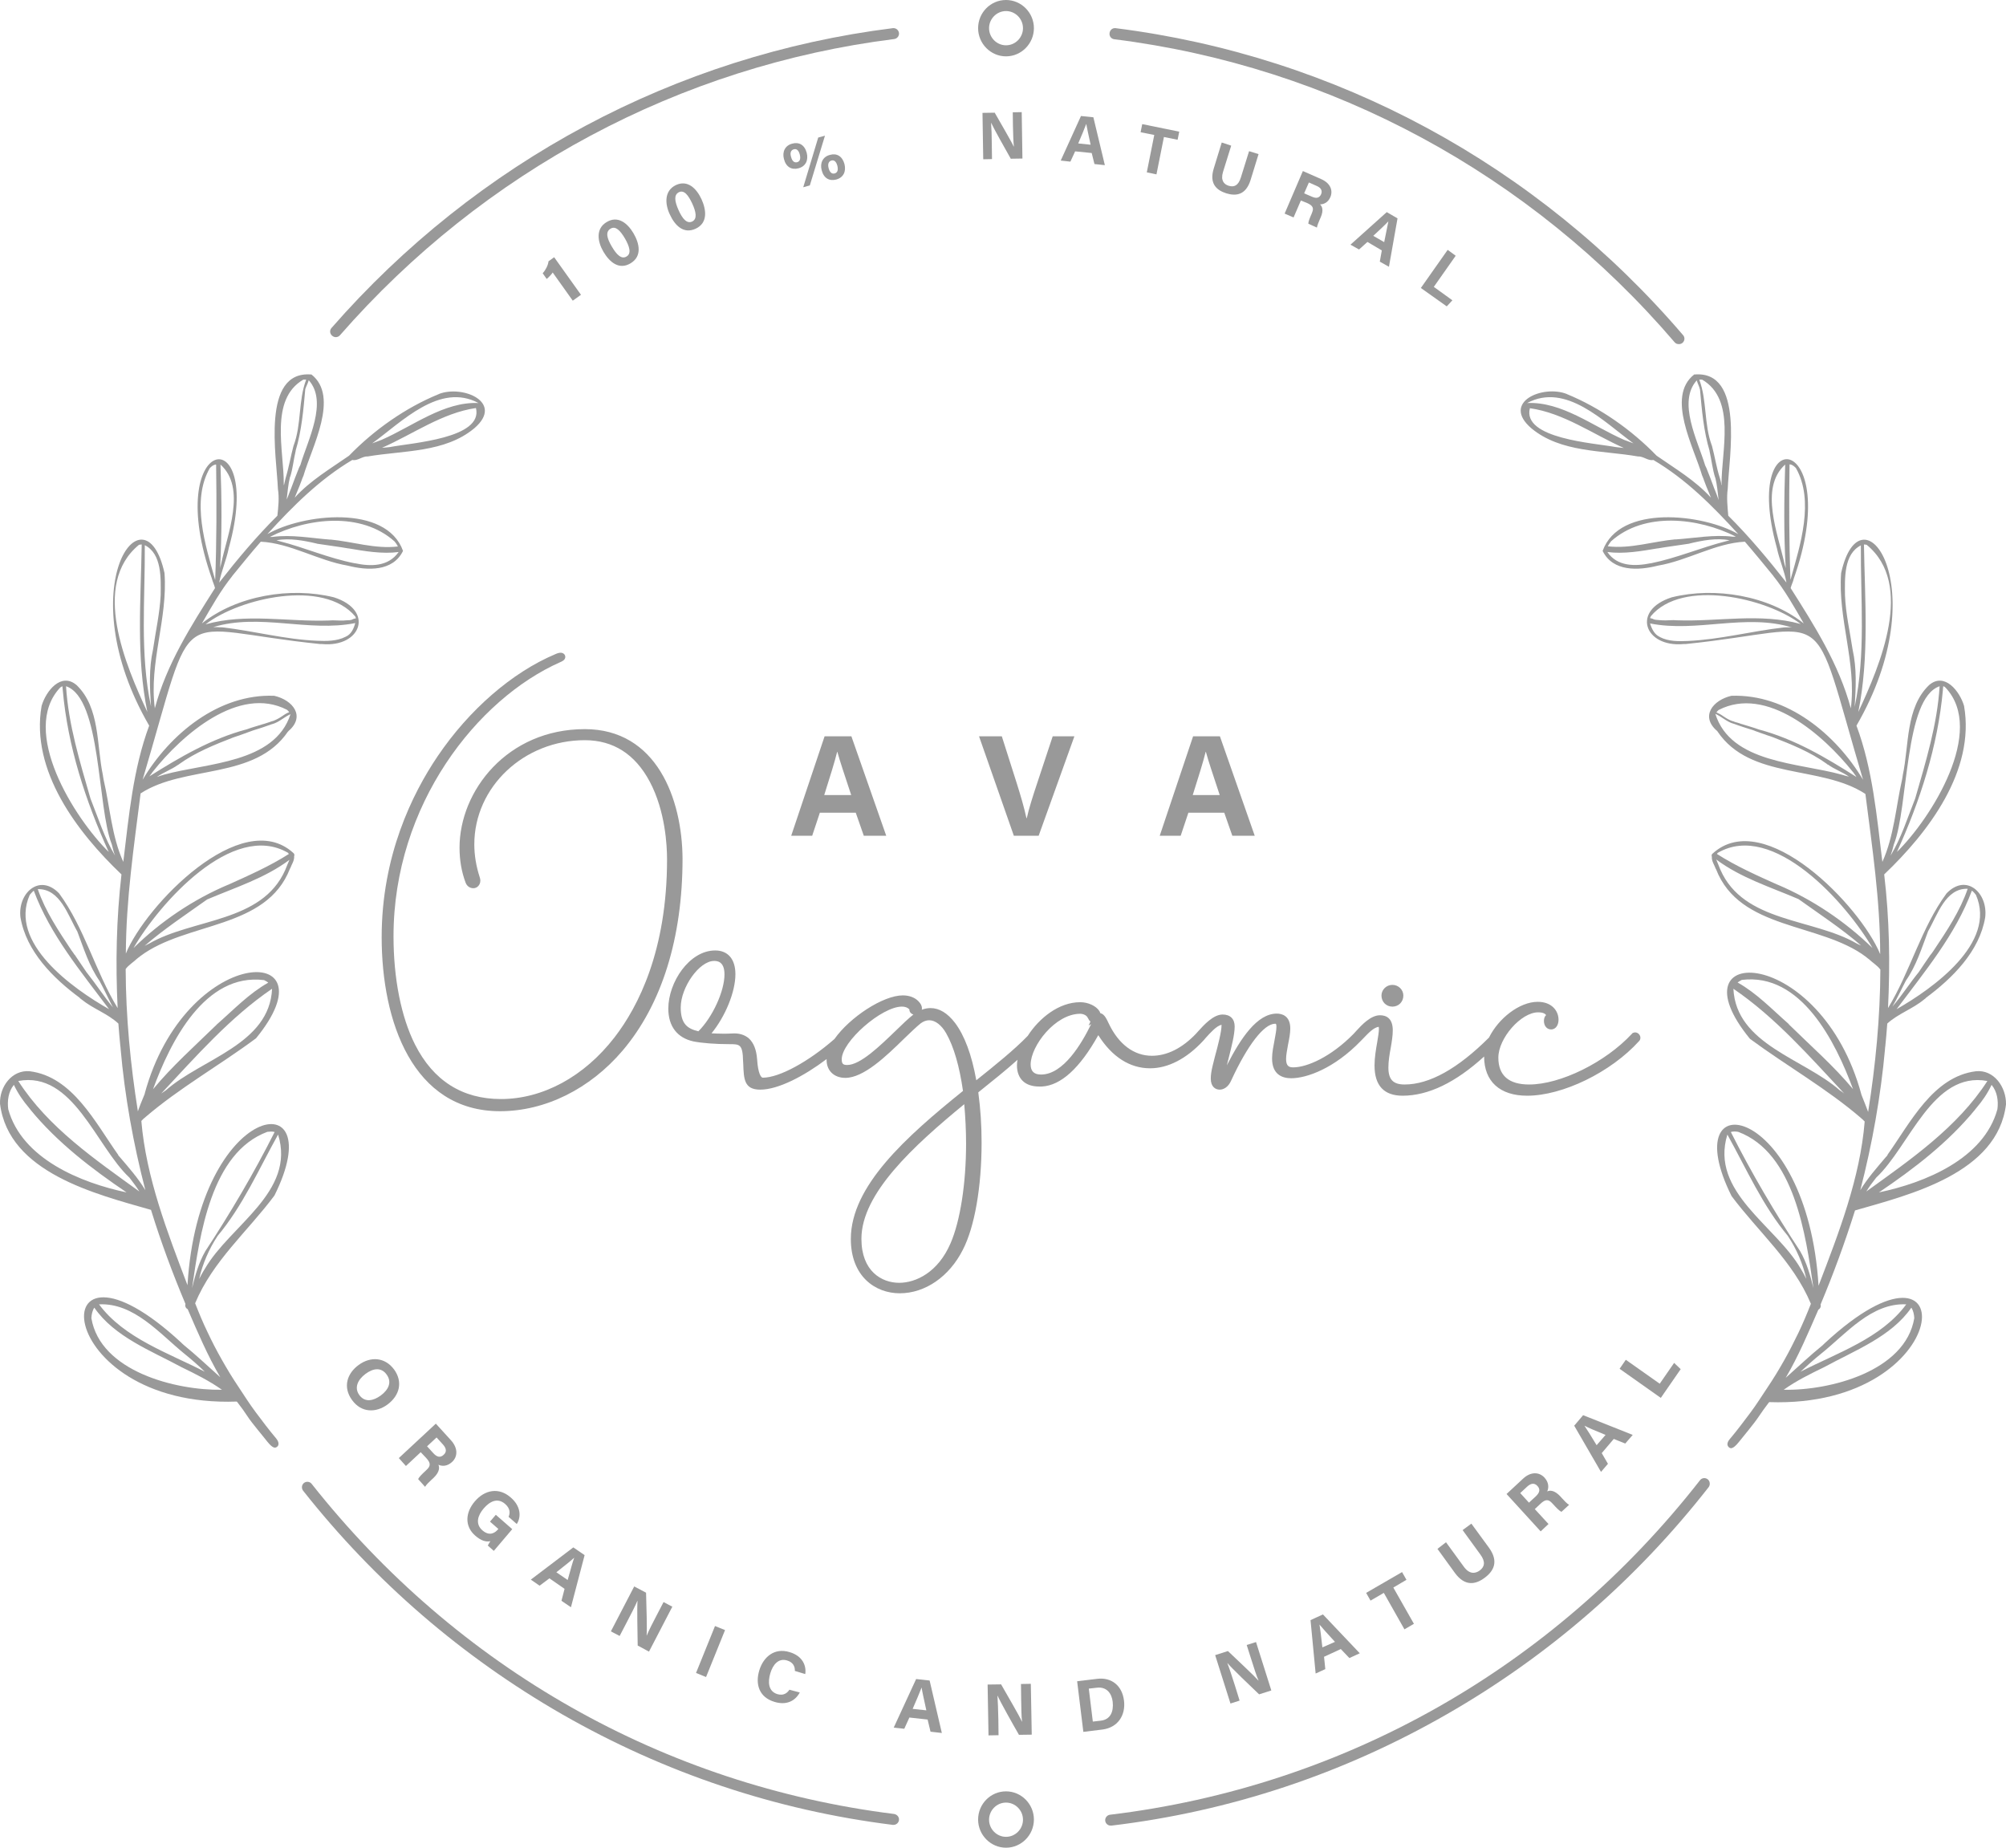 <svg width="76" height="70" viewBox="0 0 76 70" fill="none" xmlns="http://www.w3.org/2000/svg">
<path opacity="0.999" d="M33.88 68.723C25.154 67.635 17.32 63.192 11.808 56.216C11.739 56.126 11.607 56.112 11.517 56.181C11.428 56.251 11.414 56.384 11.483 56.474C14.205 59.92 17.507 62.766 21.293 64.943C25.175 67.168 29.396 68.584 33.825 69.135C33.831 69.135 33.838 69.135 33.852 69.135C33.956 69.135 34.045 69.058 34.059 68.954C34.073 68.842 33.99 68.744 33.88 68.723Z" fill="#999999"/>
<path opacity="0.999" d="M64.698 56.042C64.608 55.972 64.477 55.986 64.408 56.077C58.853 63.185 50.916 67.684 42.052 68.751C41.942 68.765 41.859 68.87 41.873 68.981C41.886 69.086 41.976 69.163 42.08 69.163C42.087 69.163 42.094 69.163 42.108 69.163C46.605 68.626 50.881 67.203 54.819 64.942C58.66 62.738 61.997 59.843 64.739 56.335C64.801 56.244 64.787 56.111 64.698 56.042Z" fill="#999999"/>
<path opacity="0.999" d="M42.211 1.486C50.453 2.518 57.99 6.592 63.447 12.968C63.489 13.017 63.544 13.037 63.606 13.037C63.654 13.037 63.703 13.024 63.744 12.989C63.834 12.912 63.841 12.779 63.765 12.696C58.245 6.243 50.612 2.114 42.266 1.067C42.149 1.053 42.052 1.137 42.038 1.249C42.018 1.367 42.1 1.472 42.211 1.486Z" fill="#999999"/>
<path opacity="0.999" d="M33.824 1.067C25.61 2.093 18.059 6.132 12.56 12.424C12.484 12.507 12.491 12.64 12.581 12.717C12.623 12.752 12.671 12.773 12.719 12.773C12.774 12.773 12.837 12.752 12.878 12.703C18.315 6.48 25.769 2.497 33.879 1.479C33.99 1.465 34.073 1.36 34.059 1.249C34.045 1.137 33.942 1.053 33.824 1.067Z" fill="#999999"/>
<path opacity="0.999" d="M38.114 0C37.527 0 37.057 0.481 37.057 1.067C37.057 1.653 37.534 2.135 38.114 2.135C38.695 2.135 39.171 1.653 39.171 1.067C39.171 0.481 38.695 0 38.114 0ZM38.114 1.716C37.762 1.716 37.472 1.423 37.472 1.067C37.472 0.712 37.762 0.419 38.114 0.419C38.467 0.419 38.757 0.712 38.757 1.067C38.757 1.423 38.467 1.716 38.114 1.716Z" fill="#999999"/>
<path opacity="0.999" d="M38.114 67.865C37.527 67.865 37.057 68.347 37.057 68.933C37.057 69.519 37.534 70 38.114 70C38.695 70 39.171 69.519 39.171 68.933C39.171 68.347 38.695 67.865 38.114 67.865ZM38.114 69.588C37.762 69.588 37.472 69.295 37.472 68.939C37.472 68.584 37.762 68.291 38.114 68.291C38.467 68.291 38.757 68.584 38.757 68.939C38.757 69.295 38.467 69.588 38.114 69.588Z" fill="#999999"/>
<path opacity="0.999" d="M69.119 51.794C69.112 51.794 69.112 51.794 69.119 51.794C69.105 51.801 69.098 51.801 69.091 51.808C69.098 51.801 69.105 51.801 69.119 51.794Z" fill="#999999"/>
<path opacity="0.999" d="M72.096 29.367C72.096 29.36 72.096 29.353 72.103 29.346C72.096 29.353 72.096 29.36 72.096 29.367Z" fill="#999999"/>
<path opacity="0.999" d="M74.86 40.584C73.236 40.786 72.373 42.537 71.509 43.751C71.509 43.751 71.509 43.744 71.516 43.744L71.509 43.751C71.516 43.744 71.516 43.744 71.523 43.737C71.516 43.744 71.516 43.751 71.509 43.758L71.516 43.751C71.509 43.765 71.495 43.779 71.489 43.785C71.495 43.779 71.502 43.772 71.509 43.765C71.502 43.779 71.489 43.785 71.482 43.8C71.475 43.813 71.468 43.82 71.454 43.827L71.461 43.82C71.115 44.232 70.756 44.63 70.48 45.09C70.936 43.325 71.254 41.532 71.419 39.719C71.419 39.733 71.419 39.747 71.412 39.761C71.419 39.719 71.419 39.677 71.426 39.635C71.426 39.642 71.426 39.649 71.426 39.649C71.454 39.356 71.482 39.063 71.502 38.777C71.917 38.4 72.463 38.226 72.898 37.863C72.919 37.849 72.932 37.835 72.953 37.821C72.953 37.821 72.946 37.821 72.946 37.828C72.953 37.821 72.96 37.814 72.967 37.807C72.967 37.807 72.967 37.807 72.96 37.807C73.969 37.061 74.998 36.043 75.212 34.752C75.323 33.838 74.501 33.064 73.748 33.845C72.78 35.164 72.38 36.796 71.53 38.191C71.613 36.503 71.585 34.808 71.385 33.127C73.057 31.536 74.839 29.2 74.411 26.744C74.252 26.193 73.672 25.447 73.084 25.956C72.193 26.814 72.331 28.23 72.09 29.36C72.083 29.395 72.083 29.43 72.076 29.458V29.451C72.076 29.465 72.069 29.479 72.069 29.493C72.069 29.506 72.062 29.52 72.062 29.534C72.062 29.534 72.062 29.534 72.062 29.527C72.062 29.534 72.062 29.534 72.062 29.541C72.062 29.541 72.062 29.541 72.062 29.534C71.827 30.574 71.758 31.676 71.316 32.653C71.102 30.909 70.95 29.144 70.335 27.491C73.381 22.231 70.501 18.332 69.754 21.708C69.623 23.431 70.342 25.098 70.121 26.835C69.672 25.168 68.753 23.717 67.841 22.28C67.869 22.161 67.931 22.05 67.958 21.931C67.958 21.938 67.958 21.938 67.951 21.945C69.893 16.476 65.955 15.779 67.309 20.724V20.717C67.309 20.731 67.316 20.745 67.316 20.759C67.316 20.752 67.316 20.752 67.316 20.745C67.316 20.752 67.316 20.759 67.323 20.766C67.323 20.773 67.323 20.773 67.323 20.78C67.419 21.22 67.606 21.631 67.682 22.07C66.991 21.192 66.273 20.327 65.478 19.538C65.451 19.218 65.409 18.862 65.458 18.52V18.527C65.458 18.52 65.458 18.52 65.458 18.513C65.506 17.306 66.1 14.021 64.193 14.188C64.193 14.188 64.2 14.188 64.2 14.181C64.193 14.188 64.18 14.188 64.173 14.195C64.18 14.195 64.18 14.195 64.186 14.188C63.109 15.032 64.18 16.951 64.49 18.025C64.49 18.018 64.484 18.011 64.484 18.004C64.504 18.053 64.525 18.108 64.546 18.157C64.539 18.143 64.539 18.136 64.532 18.122C64.539 18.15 64.553 18.171 64.559 18.199C64.553 18.185 64.553 18.178 64.546 18.164C64.58 18.255 64.615 18.346 64.649 18.436C64.642 18.422 64.642 18.415 64.635 18.401C64.698 18.555 64.76 18.708 64.822 18.855C64.235 18.206 63.475 17.76 62.763 17.264C61.817 16.288 60.622 15.444 59.358 14.928H59.364C58.459 14.565 56.864 15.235 58.017 16.225C59.13 17.153 60.698 17.055 62.052 17.292C62.259 17.278 62.452 17.474 62.639 17.425C63.882 18.157 64.891 19.176 65.858 20.236C64.532 19.469 61.354 19.092 60.718 20.871C61.105 21.666 62.079 21.617 62.812 21.429C63.931 21.24 64.988 20.578 66.107 20.522C66.48 20.954 66.839 21.394 67.198 21.833C67.192 21.826 67.185 21.819 67.178 21.812C67.627 22.37 67.979 22.998 68.338 23.619C67.005 22.559 64.974 22.224 63.337 22.629C61.789 23.124 62.307 24.533 63.779 24.4H63.772C63.779 24.4 63.786 24.4 63.793 24.4C63.806 24.4 63.82 24.4 63.834 24.4H63.827C63.841 24.4 63.855 24.4 63.869 24.4C63.862 24.4 63.855 24.4 63.855 24.4C69.582 23.814 68.518 22.58 70.584 29.541C69.547 27.805 67.696 26.284 65.596 26.36C64.898 26.521 64.394 27.142 65.071 27.707C65.071 27.707 65.071 27.707 65.071 27.714C65.064 27.707 65.064 27.7 65.057 27.7C65.064 27.707 65.071 27.714 65.078 27.721C65.078 27.721 65.078 27.721 65.071 27.714C66.321 29.562 68.981 28.969 70.673 30.078C70.929 32.094 71.233 34.11 71.233 36.147C70.487 34.327 66.853 30.553 64.891 32.332C64.85 32.353 64.836 32.415 64.856 32.457C64.843 32.625 64.953 32.771 65.008 32.925V32.918C65.008 32.925 65.015 32.931 65.015 32.931C65.913 35.247 68.946 34.941 70.687 36.245C70.729 36.28 70.77 36.315 70.811 36.343C70.95 36.475 71.129 36.58 71.24 36.733C71.233 38.54 71.06 40.34 70.777 42.125C70.701 41.916 70.618 41.714 70.535 41.505C70.535 41.511 70.542 41.519 70.542 41.525V41.519C70.528 41.491 70.521 41.463 70.508 41.435C70.514 41.442 70.514 41.456 70.521 41.463C68.981 35.785 63.281 35.673 66.3 39.356C67.689 40.382 69.202 41.233 70.514 42.362C70.501 42.355 70.494 42.342 70.48 42.335C70.535 42.383 70.597 42.432 70.646 42.488C70.473 44.63 69.665 46.708 68.898 48.71C68.47 41.763 63.413 40.919 65.603 45.313C66.618 46.673 67.938 47.789 68.608 49.394C68.463 49.764 68.311 50.126 68.138 50.489C67.965 50.845 67.786 51.201 67.592 51.542C67.399 51.884 67.192 52.226 66.971 52.554C66.749 52.882 66.549 53.21 66.307 53.53C66.072 53.844 65.789 54.221 65.534 54.521C65.409 54.667 65.437 54.772 65.499 54.828C65.561 54.884 65.651 54.912 65.872 54.639C66.045 54.423 66.459 53.928 66.625 53.677C66.749 53.496 66.853 53.342 67.005 53.147C67.012 53.14 67.026 53.119 67.033 53.119C74.155 53.363 74.514 45.906 69.133 50.887C69.126 50.894 69.126 50.894 69.119 50.901C69.105 50.915 69.098 50.922 69.084 50.935C69.084 50.935 69.085 50.935 69.091 50.928C69.085 50.935 69.078 50.943 69.064 50.95C69.064 50.95 69.057 50.95 69.057 50.956C69.064 50.95 69.064 50.95 69.071 50.95C68.58 51.347 68.124 51.78 67.654 52.198C68.138 51.375 68.511 50.489 68.891 49.617C68.96 49.582 69.001 49.492 68.974 49.422C69.464 48.257 69.9 47.064 70.28 45.857C72.373 45.257 75.682 44.448 76 41.839C76.013 41.177 75.537 40.514 74.86 40.584ZM74.86 33.901C75.661 35.729 73.222 37.452 71.855 38.233C72.912 36.817 74.086 35.415 74.708 33.741C74.77 33.789 74.818 33.845 74.86 33.901ZM72.207 37.152C72.601 36.587 72.801 35.931 73.043 35.296C73.043 35.289 73.05 35.282 73.05 35.282C73.05 35.282 73.05 35.289 73.043 35.289C73.402 34.675 73.699 33.643 74.549 33.671C74.259 34.515 73.761 35.261 73.271 35.994C73.278 35.987 73.278 35.98 73.285 35.973C73.243 36.036 73.202 36.098 73.153 36.161C73.153 36.161 73.153 36.161 73.153 36.154C73.147 36.161 73.147 36.168 73.14 36.175C73.147 36.168 73.147 36.161 73.153 36.154C73.147 36.168 73.14 36.182 73.126 36.189C73.133 36.182 73.133 36.175 73.14 36.168C73.133 36.182 73.126 36.189 73.119 36.203C73.126 36.196 73.126 36.189 73.133 36.182C72.981 36.405 72.829 36.622 72.684 36.845C72.691 36.838 72.691 36.831 72.698 36.824C72.352 37.249 72.055 37.717 71.696 38.135C71.882 37.821 72.034 37.48 72.207 37.152ZM73.609 26.144C73.609 26.151 73.609 26.151 73.609 26.144C73.609 26.102 73.616 26.054 73.623 25.998C73.658 26.005 73.685 26.026 73.706 26.047C75.254 27.686 73.167 30.999 71.868 32.276C72.746 30.344 73.416 28.272 73.609 26.144ZM71.751 31.99C72.311 30.588 72.138 26.451 73.485 25.998C73.395 27.456 72.96 28.858 72.559 30.253C72.269 30.978 72.034 31.746 71.627 32.415C71.675 32.276 71.716 32.136 71.751 31.99ZM67.613 21.38C67.371 20.25 66.639 18.492 67.634 17.599C67.592 18.904 67.578 20.222 67.654 21.526C67.641 21.478 67.627 21.429 67.613 21.38ZM61.209 16.936C60.38 16.783 57.665 16.616 57.962 15.465C59.24 15.646 60.345 16.448 61.52 16.971C61.416 16.957 61.313 16.951 61.209 16.936ZM61.534 16.665C60.359 16.155 59.171 15.207 57.858 15.269C59.33 14.481 60.76 15.981 61.886 16.797C61.769 16.748 61.651 16.713 61.534 16.665ZM64.96 18.534V18.541C64.856 18.262 64.753 17.983 64.642 17.711V17.718C64.635 17.704 64.629 17.683 64.622 17.669V17.676C64.615 17.669 64.615 17.655 64.608 17.648C64.608 17.655 64.615 17.662 64.615 17.669C64.615 17.662 64.608 17.648 64.608 17.641C64.601 17.627 64.594 17.606 64.587 17.592C64.587 17.599 64.587 17.599 64.594 17.606C64.311 16.678 63.551 15.227 64.283 14.411C64.318 14.53 64.38 14.642 64.407 14.76V14.753C64.407 14.76 64.407 14.76 64.407 14.767C64.407 14.767 64.407 14.767 64.407 14.76C64.477 15.548 64.546 16.337 64.774 17.097C64.774 17.09 64.774 17.083 64.767 17.083C64.843 17.418 64.877 17.76 64.981 18.095C64.981 18.087 64.981 18.087 64.981 18.081C64.981 18.087 64.981 18.095 64.988 18.101C65.057 18.381 65.078 18.66 65.112 18.945C65.064 18.806 65.015 18.666 64.96 18.534ZM65.237 18.311C65.23 18.332 65.23 18.36 65.223 18.381C65.223 18.366 65.23 18.36 65.23 18.346C65.23 18.36 65.223 18.373 65.223 18.387C65.209 18.297 65.188 18.206 65.16 18.115C65.029 17.711 64.967 17.285 64.856 16.874C64.856 16.874 64.856 16.874 64.856 16.881C64.553 16.072 64.677 15.179 64.38 14.383C64.414 14.377 64.456 14.383 64.49 14.383C65.782 15.144 65.216 17.083 65.223 18.346C65.237 18.332 65.237 18.318 65.237 18.311ZM65.402 20.501C64.442 20.745 63.523 21.143 62.556 21.338C62.549 21.338 62.542 21.338 62.535 21.338C62.535 21.338 62.535 21.338 62.542 21.338C61.955 21.457 61.271 21.471 60.898 20.913C61.527 20.996 62.183 20.878 62.812 20.773C62.805 20.773 62.791 20.78 62.784 20.78C63.185 20.71 63.585 20.662 63.986 20.599C63.993 20.599 64 20.599 64.014 20.592H64.007C64.504 20.473 65.015 20.375 65.527 20.466C65.478 20.48 65.444 20.494 65.402 20.501ZM65.665 20.334C64.926 20.243 64.2 20.389 63.461 20.438C63.468 20.438 63.482 20.431 63.489 20.431C62.632 20.508 61.769 20.801 60.912 20.696C60.946 20.634 60.988 20.571 61.036 20.508C62.3 19.371 64.345 19.615 65.761 20.327C65.727 20.334 65.692 20.334 65.665 20.334ZM67.799 17.592C67.813 17.592 67.834 17.599 67.848 17.599C67.924 17.62 67.986 17.676 68.041 17.732C68.746 18.98 68.207 20.64 67.841 21.945C67.841 21.952 67.834 21.959 67.834 21.959C67.779 20.508 67.779 19.043 67.799 17.592ZM67.737 23.766C67.682 23.766 67.62 23.766 67.558 23.773C66.356 23.912 65.174 24.226 63.965 24.282C63.972 24.282 63.979 24.282 63.979 24.282C63.613 24.296 63.226 24.31 62.888 24.135H62.895C62.888 24.135 62.888 24.128 62.881 24.128C62.68 24.038 62.577 23.821 62.515 23.619C64.283 23.975 66.135 23.229 67.896 23.773C67.848 23.766 67.793 23.759 67.737 23.766ZM63.544 23.5C63.35 23.48 63.15 23.515 62.957 23.5C62.964 23.5 62.971 23.5 62.984 23.5C62.943 23.5 62.908 23.494 62.867 23.494C62.874 23.494 62.874 23.494 62.881 23.494C62.798 23.487 62.715 23.487 62.639 23.459H62.646C62.639 23.459 62.632 23.452 62.632 23.452C62.632 23.452 62.632 23.452 62.639 23.452C62.597 23.438 62.556 23.424 62.515 23.417C62.522 23.396 62.528 23.375 62.542 23.347C63.73 21.917 66.922 22.649 68.221 23.64C66.68 23.215 65.098 23.556 63.544 23.5ZM70.722 20.64C72.546 22.14 71.226 25.21 70.404 26.974C70.825 24.882 70.653 22.747 70.618 20.627C70.653 20.627 70.687 20.634 70.722 20.64ZM70.19 24.617C70.086 23.926 69.927 23.249 69.9 22.552C69.893 21.91 69.851 20.989 70.501 20.662C70.487 22.705 70.694 24.77 70.266 26.779C70.314 26.047 70.349 25.328 70.19 24.617ZM69.768 29.346C68.145 28.893 65.575 28.921 64.988 27.044C65.23 27.149 65.423 27.351 65.686 27.421C65.679 27.421 65.679 27.421 65.672 27.414C65.913 27.505 66.155 27.581 66.404 27.658C66.494 27.693 66.584 27.728 66.673 27.756C66.673 27.756 66.673 27.756 66.666 27.756C66.694 27.763 66.722 27.777 66.749 27.784C66.784 27.797 66.812 27.805 66.846 27.818C66.839 27.818 66.839 27.811 66.832 27.811C66.86 27.818 66.881 27.832 66.908 27.839C66.915 27.839 66.915 27.839 66.922 27.846C66.984 27.867 67.046 27.888 67.116 27.909C67.123 27.909 67.123 27.909 67.129 27.916H67.123C67.129 27.916 67.143 27.923 67.15 27.923C67.143 27.923 67.136 27.916 67.136 27.916C67.855 28.195 68.587 28.488 69.216 28.942C69.216 28.942 69.216 28.942 69.209 28.942C69.23 28.955 69.243 28.969 69.264 28.976C69.257 28.969 69.25 28.969 69.25 28.962C69.499 29.144 69.803 29.248 70.052 29.423C69.955 29.402 69.865 29.374 69.768 29.346ZM66.639 27.637C66.432 27.56 66.218 27.505 66.003 27.435H65.996C65.927 27.407 65.851 27.386 65.782 27.365C65.789 27.365 65.789 27.365 65.796 27.372C65.748 27.358 65.706 27.344 65.658 27.323C65.665 27.323 65.665 27.323 65.672 27.33C65.658 27.323 65.644 27.323 65.63 27.316C65.637 27.316 65.637 27.316 65.644 27.323C65.52 27.281 65.402 27.212 65.292 27.135L65.299 27.142C65.216 27.079 65.126 27.03 65.029 26.988C65.05 26.953 65.085 26.925 65.112 26.898C66.936 25.956 69.084 27.846 70.19 29.235C70.19 29.235 70.19 29.241 70.197 29.241C70.197 29.248 70.204 29.248 70.204 29.255L70.197 29.248L70.204 29.255C70.204 29.255 70.204 29.255 70.204 29.248C70.224 29.283 70.252 29.311 70.273 29.346C70.28 29.36 70.287 29.367 70.3 29.381C70.3 29.381 70.3 29.374 70.293 29.374C70.307 29.395 70.321 29.416 70.335 29.437C69.174 28.697 67.979 27.993 66.639 27.637ZM70.342 35.743C68.677 34.78 66.066 34.961 65.181 32.953C65.133 32.82 65.071 32.694 65.022 32.562C65.955 33.259 67.081 33.608 68.138 34.062C68.939 34.634 69.768 35.178 70.508 35.819C70.452 35.798 70.397 35.771 70.342 35.743ZM67.337 33.511C67.344 33.517 67.35 33.517 67.364 33.525C66.57 33.169 65.782 32.82 65.05 32.353C65.057 32.339 65.064 32.325 65.078 32.311C67.178 31.083 69.962 34.229 70.943 35.917C69.906 34.906 68.656 34.069 67.337 33.511ZM69.706 41.309C68.352 40.109 65.775 39.572 65.672 37.459C67.261 38.54 68.559 40.026 69.872 41.428C69.824 41.386 69.761 41.344 69.706 41.309ZM67.799 38.833C67.799 38.84 67.799 38.84 67.799 38.833C67.793 38.826 67.786 38.819 67.779 38.812C67.786 38.819 67.786 38.826 67.799 38.833C67.793 38.833 67.799 38.833 67.799 38.833C67.786 38.826 67.779 38.819 67.772 38.805C67.772 38.805 67.779 38.805 67.779 38.812L67.772 38.805C67.779 38.805 67.779 38.812 67.786 38.812C67.779 38.805 67.765 38.798 67.758 38.784C67.758 38.784 67.758 38.784 67.765 38.791C67.136 38.24 66.563 37.633 65.831 37.221C65.879 37.187 65.934 37.152 65.99 37.124C68.235 36.845 69.54 39.461 70.204 41.26C69.478 40.388 68.615 39.635 67.799 38.833ZM68.988 51.291C69.941 50.531 70.901 49.352 72.221 49.415C71.274 50.705 69.596 51.256 68.214 51.968C68.47 51.731 68.725 51.501 68.988 51.291ZM69.112 51.794C70.259 51.166 71.654 50.642 72.414 49.54C72.49 49.659 72.518 49.798 72.525 49.938C72.186 51.954 69.326 52.686 67.578 52.651C68.055 52.31 68.58 52.052 69.112 51.794ZM68.221 48.062C67.281 46.429 64.774 45.16 65.444 42.983C66.169 44.288 66.784 45.69 67.751 46.841C67.744 46.834 67.744 46.834 67.737 46.827C68.062 47.315 68.304 47.873 68.435 48.452C68.373 48.32 68.297 48.187 68.221 48.062ZM68.2 47.399C67.247 45.948 66.362 44.448 65.575 42.886C65.665 42.858 65.761 42.865 65.851 42.879C67.986 43.674 68.414 46.778 68.704 48.801C68.587 48.32 68.449 47.831 68.2 47.399ZM71.081 44.616C72.352 43.43 73.216 40.57 75.295 40.953C74.162 42.711 72.373 43.939 70.708 45.139C70.818 44.957 70.95 44.783 71.081 44.616ZM75.675 42.021C75.164 43.904 72.925 44.811 71.185 45.174C72.511 44.281 73.81 43.283 74.832 42.035C74.832 42.042 74.825 42.042 74.818 42.049C74.839 42.021 74.86 42 74.88 41.972C74.88 41.972 74.88 41.972 74.874 41.979C75.102 41.714 75.302 41.421 75.454 41.1C75.668 41.358 75.716 41.7 75.675 42.021Z" fill="#999999"/>
<path opacity="0.999" d="M74.88 41.972C74.88 41.979 74.88 41.979 74.88 41.972C74.88 41.972 74.88 41.965 74.887 41.965C74.887 41.972 74.887 41.972 74.88 41.972Z" fill="#999999"/>
<path opacity="0.999" d="M6.896 51.808C6.889 51.801 6.882 51.801 6.875 51.794C6.875 51.794 6.875 51.794 6.868 51.794C6.882 51.801 6.889 51.801 6.896 51.808Z" fill="#999999"/>
<path opacity="0.999" d="M10.916 27.707C11.593 27.142 11.096 26.521 10.391 26.36C8.298 26.277 6.44 27.797 5.403 29.541C7.469 22.58 6.405 23.814 12.132 24.4C12.125 24.4 12.118 24.4 12.118 24.4C12.132 24.4 12.146 24.4 12.16 24.4H12.153C12.167 24.4 12.181 24.4 12.194 24.4C12.201 24.4 12.208 24.4 12.215 24.4H12.208C13.68 24.533 14.198 23.124 12.65 22.629C11.013 22.224 8.975 22.559 7.649 23.619C8.008 22.998 8.36 22.37 8.809 21.812C8.802 21.819 8.795 21.826 8.789 21.833C9.148 21.394 9.507 20.948 9.88 20.522C10.999 20.578 12.056 21.24 13.175 21.429C13.908 21.617 14.882 21.666 15.269 20.871C14.633 19.092 11.455 19.469 10.129 20.236C11.096 19.176 12.104 18.164 13.348 17.425C13.541 17.474 13.728 17.278 13.935 17.292C15.289 17.062 16.858 17.153 17.97 16.225C19.116 15.241 17.528 14.572 16.623 14.928H16.63C15.365 15.444 14.17 16.288 13.224 17.264C12.512 17.76 11.752 18.206 11.165 18.855C11.227 18.701 11.289 18.555 11.351 18.401C11.345 18.415 11.345 18.422 11.338 18.436C11.372 18.346 11.407 18.255 11.441 18.164C11.434 18.178 11.434 18.185 11.428 18.199C11.434 18.171 11.448 18.15 11.455 18.122C11.448 18.136 11.448 18.143 11.441 18.157C11.462 18.108 11.483 18.053 11.504 18.004C11.504 18.011 11.497 18.018 11.497 18.025C11.807 16.951 12.871 15.032 11.801 14.188C11.807 14.188 11.807 14.188 11.814 14.195C11.807 14.188 11.794 14.188 11.787 14.181C11.787 14.181 11.794 14.181 11.794 14.188C9.887 14.028 10.481 17.306 10.529 18.513C10.529 18.52 10.529 18.52 10.529 18.527V18.52C10.585 18.862 10.543 19.218 10.509 19.538C9.714 20.327 8.996 21.185 8.305 22.07C8.388 21.631 8.574 21.22 8.664 20.78C8.664 20.773 8.664 20.773 8.664 20.766C8.664 20.759 8.664 20.752 8.671 20.745C8.671 20.752 8.671 20.752 8.671 20.759C8.671 20.745 8.678 20.731 8.678 20.717V20.724C10.032 15.786 6.094 16.476 8.036 21.945C8.036 21.938 8.036 21.938 8.029 21.931C8.063 22.05 8.118 22.161 8.146 22.28C7.234 23.717 6.308 25.168 5.866 26.835C5.638 25.105 6.364 23.438 6.232 21.708C5.486 18.325 2.606 22.231 5.652 27.491C5.037 29.151 4.885 30.909 4.671 32.653C4.229 31.676 4.167 30.574 3.925 29.534C3.925 29.534 3.925 29.534 3.925 29.541C3.925 29.534 3.925 29.534 3.925 29.527C3.925 29.527 3.925 29.527 3.925 29.534C3.925 29.52 3.918 29.506 3.918 29.493C3.918 29.479 3.911 29.465 3.911 29.451V29.458C3.904 29.423 3.904 29.388 3.897 29.36C3.656 28.223 3.794 26.814 2.903 25.956C2.309 25.447 1.735 26.193 1.576 26.744C1.148 29.2 2.93 31.536 4.602 33.127C4.409 34.808 4.374 36.503 4.457 38.191C3.607 36.796 3.207 35.164 2.239 33.845C1.493 33.071 0.664 33.845 0.775 34.752C0.996 36.05 2.018 37.061 3.027 37.807C3.027 37.807 3.027 37.807 3.02 37.807C3.027 37.814 3.034 37.821 3.041 37.828C3.041 37.828 3.034 37.828 3.034 37.821C3.055 37.835 3.068 37.849 3.089 37.863C3.524 38.219 4.07 38.393 4.485 38.777C4.505 39.07 4.533 39.363 4.561 39.649C4.561 39.642 4.561 39.635 4.561 39.635C4.568 39.677 4.568 39.719 4.574 39.761C4.574 39.747 4.574 39.733 4.568 39.719C4.726 41.532 5.051 43.325 5.507 45.09C5.231 44.63 4.872 44.225 4.526 43.82L4.533 43.827C4.526 43.82 4.519 43.806 4.505 43.8C4.498 43.785 4.485 43.779 4.478 43.765C4.485 43.772 4.492 43.779 4.498 43.785C4.492 43.772 4.478 43.758 4.471 43.751L4.478 43.758C4.471 43.751 4.471 43.744 4.464 43.737C4.471 43.744 4.471 43.744 4.478 43.751L4.471 43.744C4.471 43.744 4.471 43.751 4.478 43.751C3.614 42.537 2.751 40.786 1.127 40.584C0.45 40.521 -0.026 41.177 0.001 41.818C0.326 44.427 3.628 45.236 5.721 45.836C6.094 47.043 6.536 48.236 7.027 49.401C6.999 49.478 7.041 49.568 7.11 49.596C7.49 50.475 7.863 51.354 8.346 52.177C7.877 51.759 7.421 51.326 6.93 50.928C6.937 50.928 6.937 50.935 6.944 50.935C6.944 50.935 6.937 50.935 6.937 50.928C6.93 50.922 6.916 50.915 6.909 50.908C6.909 50.908 6.909 50.908 6.916 50.915C6.903 50.901 6.896 50.894 6.882 50.88C6.875 50.873 6.875 50.873 6.868 50.866C1.486 45.885 1.846 53.349 8.968 53.098C8.975 53.098 8.989 53.119 8.996 53.126C9.148 53.321 9.251 53.468 9.376 53.656C9.542 53.914 9.963 54.402 10.129 54.619C10.35 54.891 10.433 54.863 10.502 54.807C10.564 54.758 10.585 54.647 10.467 54.5C10.212 54.2 9.928 53.823 9.694 53.51C9.459 53.196 9.251 52.868 9.03 52.533C8.809 52.205 8.602 51.863 8.409 51.522C8.215 51.18 8.029 50.824 7.863 50.468C7.69 50.112 7.538 49.743 7.393 49.373C8.063 47.769 9.383 46.653 10.398 45.292C12.588 40.898 7.524 41.735 7.103 48.689C6.343 46.687 5.535 44.609 5.355 42.467C5.403 42.411 5.459 42.362 5.521 42.314C5.507 42.321 5.5 42.335 5.486 42.342C6.799 41.212 8.312 40.367 9.7 39.335C12.719 35.652 7.02 35.764 5.479 41.442C5.486 41.435 5.486 41.421 5.493 41.414C5.479 41.442 5.473 41.47 5.459 41.498V41.505C5.459 41.498 5.466 41.491 5.466 41.484C5.383 41.686 5.293 41.895 5.224 42.104C4.941 40.326 4.768 38.519 4.761 36.712C4.872 36.559 5.051 36.454 5.189 36.322C5.231 36.287 5.272 36.259 5.314 36.224C7.055 34.913 10.087 35.219 10.985 32.911C10.985 32.904 10.992 32.897 10.992 32.897V32.904C11.048 32.75 11.158 32.604 11.144 32.436C11.165 32.394 11.151 32.339 11.11 32.311C9.148 30.532 5.514 34.306 4.768 36.126C4.775 34.09 5.072 32.074 5.327 30.058C6.999 28.969 9.659 29.562 10.916 27.707C10.909 27.714 10.909 27.714 10.909 27.721C10.916 27.714 10.923 27.707 10.93 27.7C10.916 27.7 10.916 27.707 10.916 27.707C10.909 27.714 10.916 27.714 10.916 27.707ZM13.099 24.121C13.099 24.121 13.106 24.121 13.099 24.121C13.099 24.121 13.092 24.128 13.085 24.128C13.092 24.128 13.092 24.128 13.099 24.121C12.761 24.296 12.367 24.289 12.001 24.275C12.008 24.275 12.015 24.275 12.015 24.275C10.806 24.226 9.624 23.905 8.422 23.766C8.36 23.766 8.298 23.766 8.236 23.759H8.243C8.188 23.759 8.132 23.759 8.077 23.759C9.839 23.221 11.69 23.961 13.459 23.605C13.403 23.814 13.307 24.031 13.099 24.121ZM13.459 23.354C13.466 23.375 13.479 23.396 13.486 23.424C13.445 23.431 13.403 23.445 13.362 23.459C13.362 23.459 13.362 23.459 13.369 23.459C13.362 23.459 13.355 23.466 13.355 23.466H13.362C13.286 23.5 13.203 23.5 13.12 23.5C13.127 23.5 13.127 23.5 13.134 23.5C13.092 23.5 13.058 23.508 13.016 23.508C13.023 23.508 13.03 23.508 13.044 23.508C12.851 23.521 12.65 23.487 12.457 23.508C10.896 23.563 9.32 23.221 7.787 23.654C9.072 22.657 12.263 21.924 13.459 23.354ZM13.445 21.338C13.445 21.338 13.438 21.338 13.431 21.338C12.457 21.15 11.545 20.745 10.585 20.501C10.55 20.487 10.509 20.48 10.474 20.466C10.985 20.382 11.49 20.473 11.994 20.592H11.987C11.994 20.592 12.001 20.592 12.015 20.599C12.415 20.662 12.816 20.71 13.217 20.78C13.21 20.78 13.196 20.773 13.189 20.773C13.811 20.878 14.474 20.996 15.103 20.913C14.709 21.478 14.032 21.464 13.445 21.338ZM14.951 20.515C14.999 20.571 15.041 20.634 15.075 20.703C14.212 20.808 13.348 20.515 12.498 20.438C12.505 20.438 12.519 20.445 12.526 20.445C11.787 20.389 11.061 20.243 10.322 20.341C10.288 20.341 10.26 20.341 10.226 20.341C11.642 19.615 13.687 19.378 14.951 20.515ZM14.778 16.936C14.674 16.951 14.571 16.957 14.474 16.964C15.649 16.448 16.747 15.646 18.032 15.458C18.315 16.609 15.607 16.776 14.778 16.936ZM18.129 15.269C16.816 15.207 15.628 16.155 14.453 16.665C14.336 16.713 14.219 16.748 14.101 16.797C15.227 15.981 16.657 14.481 18.129 15.269ZM11.697 14.404C12.429 15.22 11.662 16.671 11.386 17.599C11.386 17.592 11.386 17.592 11.393 17.585C11.386 17.599 11.379 17.62 11.372 17.634C11.372 17.641 11.365 17.648 11.365 17.662C11.365 17.655 11.372 17.648 11.372 17.634C11.365 17.641 11.365 17.655 11.358 17.662V17.655C11.351 17.669 11.345 17.69 11.338 17.704V17.697C11.227 17.969 11.124 18.248 11.02 18.527V18.52C10.965 18.652 10.923 18.792 10.861 18.925C10.896 18.639 10.916 18.36 10.985 18.081C10.985 18.073 10.985 18.067 10.992 18.06C10.992 18.067 10.992 18.067 10.992 18.073C11.096 17.746 11.124 17.397 11.207 17.062C11.207 17.069 11.207 17.076 11.2 17.076C11.428 16.316 11.497 15.527 11.566 14.739C11.566 14.739 11.566 14.739 11.566 14.746C11.566 14.739 11.566 14.739 11.566 14.732V14.739C11.6 14.635 11.662 14.53 11.697 14.404ZM11.49 14.383C11.524 14.383 11.566 14.377 11.6 14.383C11.296 15.179 11.428 16.072 11.124 16.881C11.124 16.881 11.124 16.881 11.124 16.874C11.013 17.285 10.944 17.711 10.82 18.115C10.799 18.206 10.778 18.297 10.757 18.387C10.757 18.373 10.751 18.36 10.751 18.346C10.751 18.36 10.757 18.366 10.757 18.381C10.751 18.36 10.751 18.332 10.744 18.311C10.744 18.325 10.744 18.332 10.751 18.346C10.764 17.083 10.198 15.137 11.49 14.383ZM8.353 17.599C9.348 18.492 8.609 20.25 8.374 21.38C8.36 21.429 8.346 21.478 8.339 21.526C8.409 20.222 8.402 18.904 8.353 17.599ZM7.946 17.739C8.001 17.683 8.056 17.627 8.139 17.606C8.153 17.599 8.174 17.599 8.188 17.599C8.208 19.05 8.208 20.515 8.153 21.966C8.153 21.959 8.146 21.952 8.146 21.952C7.78 20.648 7.241 18.98 7.946 17.739ZM5.265 20.64C5.3 20.634 5.334 20.627 5.369 20.627C5.334 22.747 5.155 24.882 5.583 26.974C4.761 25.21 3.441 22.14 5.265 20.64ZM5.486 20.654C6.136 20.982 6.094 21.91 6.087 22.545C6.053 23.242 5.894 23.926 5.797 24.61C5.638 25.321 5.673 26.047 5.721 26.765C5.293 24.763 5.5 22.691 5.486 20.654ZM2.281 26.047C2.309 26.026 2.336 26.012 2.364 25.998C2.371 26.047 2.371 26.096 2.378 26.151V26.144C2.564 28.272 3.241 30.344 4.119 32.276C2.82 30.999 0.733 27.693 2.281 26.047ZM3.428 30.253C3.027 28.858 2.592 27.456 2.502 25.998C3.849 26.451 3.676 30.588 4.236 31.99C4.27 32.136 4.305 32.276 4.36 32.415C3.953 31.746 3.718 30.978 3.428 30.253ZM1.127 33.901C1.176 33.845 1.224 33.789 1.279 33.741C1.901 35.415 3.075 36.817 4.132 38.233C2.758 37.452 0.319 35.729 1.127 33.901ZM3.283 36.838C3.29 36.845 3.29 36.852 3.296 36.859C3.151 36.636 2.992 36.419 2.847 36.196C2.854 36.203 2.854 36.21 2.861 36.217C2.854 36.203 2.847 36.196 2.84 36.182C2.847 36.189 2.847 36.196 2.854 36.203C2.847 36.189 2.84 36.175 2.827 36.168C2.834 36.175 2.834 36.182 2.84 36.189C2.834 36.182 2.834 36.175 2.827 36.168C2.827 36.168 2.827 36.168 2.827 36.175C2.785 36.112 2.744 36.05 2.695 35.987C2.702 35.994 2.702 36.001 2.709 36.008C2.219 35.268 1.721 34.529 1.431 33.685C2.281 33.664 2.578 34.689 2.937 35.303C2.937 35.303 2.937 35.296 2.93 35.296C2.93 35.303 2.937 35.31 2.937 35.31C3.179 35.952 3.379 36.601 3.773 37.166C3.953 37.494 4.105 37.835 4.277 38.163C3.925 37.731 3.628 37.27 3.283 36.838ZM0.312 42.021C0.271 41.7 0.319 41.351 0.526 41.1C0.678 41.421 0.879 41.714 1.106 41.979C1.106 41.979 1.106 41.979 1.1 41.972C1.12 42 1.141 42.021 1.162 42.049C1.155 42.042 1.155 42.042 1.148 42.035C2.17 43.283 3.476 44.281 4.796 45.174C3.068 44.811 0.83 43.904 0.312 42.021ZM0.692 40.953C2.771 40.563 3.635 43.43 4.906 44.616C5.037 44.79 5.169 44.957 5.279 45.139C3.621 43.939 1.825 42.718 0.692 40.953ZM6.992 51.291C7.262 51.508 7.517 51.731 7.759 51.968C6.384 51.256 4.699 50.698 3.752 49.415C5.079 49.352 6.046 50.524 6.992 51.291ZM8.409 52.651C6.654 52.679 3.801 51.954 3.462 49.938C3.469 49.798 3.497 49.659 3.573 49.54C4.34 50.65 5.728 51.173 6.875 51.794C7.407 52.052 7.925 52.31 8.409 52.651ZM7.766 48.062C7.683 48.187 7.614 48.32 7.545 48.452C7.676 47.88 7.918 47.315 8.243 46.827C8.236 46.834 8.236 46.834 8.229 46.841C9.203 45.683 9.811 44.281 10.536 42.983C11.213 45.16 8.713 46.422 7.766 48.062ZM10.129 42.879C10.219 42.872 10.315 42.858 10.405 42.886C9.618 44.448 8.733 45.948 7.78 47.399C7.531 47.831 7.393 48.32 7.276 48.801C7.573 46.778 7.994 43.674 10.129 42.879ZM6.281 41.309C6.226 41.351 6.163 41.386 6.108 41.428C7.421 40.026 8.719 38.54 10.308 37.459C10.212 39.572 7.635 40.109 6.281 41.309ZM10.004 37.131C10.06 37.159 10.115 37.187 10.163 37.228C9.431 37.64 8.858 38.247 8.229 38.798C8.229 38.798 8.229 38.798 8.236 38.791C8.229 38.798 8.215 38.805 8.208 38.819C8.215 38.819 8.215 38.812 8.222 38.812L8.215 38.819C8.215 38.819 8.222 38.819 8.222 38.812C8.215 38.819 8.201 38.826 8.194 38.833C8.194 38.833 8.201 38.833 8.201 38.826C8.208 38.819 8.215 38.819 8.215 38.812C8.208 38.819 8.201 38.826 8.194 38.833C7.379 39.628 6.523 40.388 5.797 41.267C6.454 39.468 7.759 36.852 10.004 37.131ZM10.806 32.959C10.806 32.959 10.806 32.953 10.806 32.959C9.922 34.961 7.31 34.787 5.645 35.75C5.59 35.778 5.535 35.806 5.479 35.833C6.219 35.192 7.055 34.641 7.849 34.075C8.913 33.622 10.032 33.273 10.965 32.576C10.916 32.701 10.854 32.827 10.806 32.959ZM10.916 32.311C10.923 32.325 10.93 32.339 10.944 32.353C10.212 32.82 9.417 33.169 8.63 33.525C8.637 33.517 8.643 33.517 8.657 33.511C7.331 34.069 6.087 34.906 5.058 35.917C6.032 34.229 8.816 31.083 10.916 32.311ZM5.694 29.367C5.701 29.36 5.707 29.353 5.714 29.339C5.742 29.304 5.763 29.276 5.783 29.241C5.783 29.241 5.783 29.241 5.783 29.248L5.79 29.241L5.783 29.248C5.783 29.241 5.79 29.241 5.79 29.235C5.79 29.235 5.79 29.235 5.797 29.227C6.896 27.839 9.051 25.949 10.875 26.891C10.902 26.919 10.937 26.947 10.958 26.981C10.861 27.016 10.771 27.072 10.688 27.135L10.695 27.128C10.585 27.205 10.467 27.267 10.343 27.316C10.35 27.316 10.35 27.316 10.357 27.309C10.343 27.316 10.329 27.316 10.315 27.323C10.322 27.323 10.322 27.323 10.329 27.316C10.281 27.33 10.239 27.344 10.191 27.365C10.198 27.365 10.198 27.365 10.205 27.358C10.136 27.379 10.06 27.407 9.991 27.428H9.984C9.77 27.497 9.555 27.553 9.348 27.63C8.008 27.986 6.82 28.683 5.652 29.416C5.666 29.402 5.68 29.388 5.694 29.367ZM6.219 29.346C6.122 29.374 6.032 29.402 5.942 29.437C6.198 29.255 6.495 29.158 6.744 28.976C6.737 28.983 6.73 28.983 6.73 28.99C6.751 28.976 6.764 28.962 6.785 28.955C6.785 28.955 6.785 28.955 6.778 28.955C7.407 28.502 8.139 28.209 8.858 27.93C8.851 27.93 8.851 27.93 8.844 27.937C8.851 27.937 8.865 27.93 8.871 27.93H8.865C8.871 27.93 8.871 27.93 8.878 27.923C8.941 27.902 9.003 27.881 9.072 27.86C9.079 27.86 9.079 27.86 9.086 27.853C9.113 27.846 9.134 27.839 9.162 27.825C9.155 27.825 9.155 27.832 9.148 27.832C9.182 27.818 9.21 27.811 9.244 27.797C9.272 27.791 9.3 27.777 9.327 27.77C9.327 27.77 9.327 27.77 9.32 27.77C9.41 27.742 9.5 27.7 9.59 27.672C9.839 27.595 10.08 27.518 10.322 27.428C10.315 27.428 10.315 27.428 10.308 27.435C10.571 27.365 10.764 27.163 11.006 27.058C10.405 28.921 7.835 28.9 6.219 29.346Z" fill="#999999"/>
<path opacity="0.999" d="M1.1 41.965L1.107 41.972C1.1 41.972 1.1 41.972 1.1 41.965Z" fill="#999999"/>
<path d="M22.156 27.623C19.227 27.623 17.41 29.953 17.41 32.116C17.41 32.583 17.486 33.029 17.638 33.434C17.686 33.567 17.797 33.65 17.935 33.65C18.08 33.65 18.198 33.525 18.198 33.364C18.198 33.309 18.184 33.26 18.17 33.218C18.039 32.813 17.97 32.395 17.97 31.99C17.97 29.814 19.849 28.042 22.156 28.042C23.234 28.042 24.063 28.572 24.616 29.611C25.21 30.727 25.272 32.046 25.272 32.555C25.272 36.001 24.187 38.129 23.282 39.3C22.135 40.786 20.567 41.637 18.978 41.637C17.514 41.637 16.415 40.94 15.724 39.573C15.199 38.533 14.909 37.075 14.909 35.471C14.909 30.483 18.087 26.472 21.23 25.084C21.279 25.063 21.417 25.008 21.417 24.889C21.417 24.798 21.341 24.729 21.244 24.729C21.189 24.729 21.127 24.742 21.037 24.784C19.4 25.475 17.776 26.884 16.581 28.649C15.614 30.079 14.46 32.43 14.46 35.506C14.46 38.694 15.635 42.098 18.944 42.098C20.65 42.098 22.349 41.261 23.593 39.796C25.071 38.052 25.859 35.541 25.859 32.527C25.845 30.267 24.878 27.623 22.156 27.623Z" fill="#999999"/>
<path d="M52.753 38.136C52.988 38.136 53.168 37.954 53.168 37.717C53.168 37.494 52.981 37.312 52.753 37.312C52.525 37.312 52.339 37.494 52.339 37.717C52.339 37.954 52.518 38.136 52.753 38.136Z" fill="#999999"/>
<path d="M61.948 39.112C61.934 39.112 61.913 39.112 61.893 39.126H61.865L61.824 39.168C60.829 40.242 59.123 41.086 57.934 41.086C57.161 41.086 56.767 40.744 56.767 40.068C56.767 39.328 57.63 38.352 58.273 38.352C58.466 38.352 58.542 38.407 58.577 38.456C58.522 38.505 58.494 38.582 58.494 38.679C58.494 38.861 58.604 39 58.763 39C58.791 39 58.819 39 58.867 38.979C58.977 38.931 59.047 38.798 59.047 38.631C59.047 38.303 58.798 37.954 58.259 37.954C57.561 37.954 56.767 38.589 56.414 39.307C55.233 40.486 54.156 41.086 53.216 41.086C52.781 41.086 52.601 40.898 52.601 40.444C52.601 40.207 52.642 39.949 52.691 39.691C52.732 39.454 52.767 39.23 52.767 39.035C52.767 38.561 52.504 38.463 52.283 38.463C51.931 38.463 51.593 38.826 51.371 39.07C51.337 39.105 51.309 39.14 51.282 39.168C50.418 40.047 49.513 40.437 48.995 40.437C48.829 40.437 48.725 40.382 48.725 40.116C48.725 39.963 48.767 39.761 48.801 39.565C48.843 39.356 48.884 39.147 48.884 38.965C48.884 38.477 48.56 38.4 48.373 38.4C47.627 38.4 47.005 39.335 46.48 40.361C46.501 40.27 46.529 40.179 46.549 40.089C46.66 39.649 46.777 39.196 46.777 38.889C46.777 38.603 46.612 38.435 46.321 38.435C45.962 38.435 45.603 38.84 45.382 39.084C45.354 39.112 45.334 39.14 45.313 39.161C44.788 39.712 44.214 39.998 43.641 39.998C42.964 39.998 42.384 39.565 42.011 38.784C41.921 38.596 41.845 38.428 41.7 38.386C41.693 38.386 41.686 38.386 41.686 38.38C41.679 38.352 41.665 38.331 41.651 38.303C41.527 38.108 41.223 37.968 40.926 37.968C40.118 37.968 39.372 38.568 38.936 39.245C38.432 39.768 37.686 40.368 36.988 40.926C36.816 39.956 36.539 39.224 36.18 38.749C35.897 38.38 35.586 38.191 35.254 38.191C35.144 38.191 35.033 38.212 34.923 38.254C34.923 38.24 34.93 38.226 34.93 38.205C34.93 38.114 34.888 38.024 34.791 37.926C34.653 37.787 34.446 37.71 34.204 37.71C33.458 37.71 32.201 38.533 31.614 39.363C30.633 40.221 29.527 40.828 28.899 40.828C28.836 40.828 28.719 40.681 28.684 40.13C28.657 39.768 28.553 39.503 28.367 39.335C28.201 39.196 27.987 39.133 27.717 39.154C27.627 39.161 27.503 39.161 27.393 39.161C27.241 39.161 27.089 39.154 26.957 39.147C27.476 38.512 27.862 37.584 27.862 36.908C27.862 36.336 27.579 36.008 27.096 36.008C26.114 36.008 25.32 37.215 25.32 38.212C25.32 38.882 25.659 39.321 26.273 39.454C26.591 39.517 27.102 39.558 27.641 39.558C28.021 39.558 28.139 39.558 28.152 40.193L28.159 40.305C28.18 40.87 28.187 41.281 28.802 41.281C29.486 41.281 30.467 40.765 31.317 40.123C31.317 40.137 31.317 40.144 31.317 40.158C31.317 40.563 31.6 40.835 32.028 40.835C32.719 40.835 33.569 40.019 34.246 39.356C34.501 39.112 34.715 38.903 34.881 38.77C34.985 38.693 35.095 38.652 35.206 38.652C35.434 38.652 35.676 38.84 35.848 39.147C36.139 39.656 36.353 40.409 36.484 41.33C34.328 43.067 32.235 44.937 32.235 46.939C32.235 48.362 33.168 48.996 34.087 48.996C35.054 48.996 35.966 48.362 36.477 47.35C36.926 46.485 37.189 44.965 37.189 43.29C37.189 42.628 37.147 41.993 37.064 41.386L37.078 41.372C37.61 40.947 38.121 40.535 38.55 40.151C38.536 40.228 38.529 40.298 38.529 40.368C38.529 40.612 38.605 40.814 38.75 40.953C38.895 41.093 39.109 41.163 39.372 41.163C39.399 41.163 39.434 41.163 39.468 41.163C40.187 41.128 40.912 40.472 41.61 39.217C42.128 40.04 42.805 40.472 43.572 40.472C44.249 40.472 44.947 40.116 45.582 39.433L45.638 39.37C45.651 39.356 45.665 39.342 45.679 39.321C45.838 39.147 46.093 38.854 46.28 38.826C46.28 38.833 46.28 38.833 46.28 38.84C46.28 39.077 46.149 39.593 46.024 40.047C45.997 40.158 45.969 40.27 45.941 40.382C45.893 40.577 45.872 40.73 45.872 40.863C45.872 41.17 46.045 41.281 46.211 41.281C46.349 41.281 46.536 41.191 46.646 40.933C47.268 39.586 47.89 38.784 48.311 38.784C48.339 38.784 48.359 38.784 48.359 38.903C48.359 39.028 48.325 39.203 48.29 39.391C48.249 39.614 48.194 39.872 48.194 40.096C48.194 40.716 48.587 40.849 48.919 40.849C49.506 40.849 50.549 40.479 51.558 39.433C51.593 39.398 51.627 39.363 51.661 39.328C51.827 39.154 52.048 38.917 52.235 38.903C52.235 38.917 52.242 38.938 52.242 38.972C52.242 39.091 52.214 39.265 52.18 39.468C52.131 39.747 52.076 40.061 52.076 40.368C52.076 41.128 52.435 41.511 53.14 41.511C54.107 41.511 55.143 41.016 56.228 40.026C56.228 40.968 56.822 41.511 57.858 41.511C59.206 41.511 61.036 40.619 62.1 39.44C62.135 39.405 62.148 39.363 62.148 39.321C62.155 39.224 62.066 39.112 61.948 39.112ZM40.926 38.407C41.036 38.407 41.175 38.463 41.216 38.568L41.223 38.575C41.237 38.61 41.264 38.666 41.313 38.7L41.244 38.854L41.34 38.798C40.974 39.551 40.283 40.709 39.441 40.709C39.178 40.709 39.047 40.584 39.047 40.326C39.054 39.621 39.98 38.407 40.926 38.407ZM36.601 43.325C36.601 44.839 36.38 46.255 36.014 47.099C35.538 48.208 34.695 48.599 34.066 48.599C33.403 48.599 32.636 48.159 32.636 46.932C32.636 45.216 34.612 43.409 36.532 41.832C36.574 42.307 36.601 42.823 36.601 43.325ZM34.17 38.135C34.294 38.135 34.384 38.17 34.453 38.24C34.453 38.247 34.453 38.247 34.453 38.247C34.453 38.338 34.515 38.407 34.605 38.435C34.411 38.589 34.177 38.812 33.928 39.056C33.334 39.628 32.594 40.347 32.097 40.347C31.938 40.347 31.89 40.298 31.89 40.13C31.89 39.461 33.403 38.135 34.17 38.135ZM27.054 36.405C27.151 36.405 27.448 36.405 27.448 36.915C27.448 37.556 26.992 38.54 26.46 39.07C26.032 38.972 25.79 38.777 25.79 38.17C25.79 37.403 26.494 36.405 27.054 36.405Z" fill="#999999"/>
<g opacity="0.999">
<path opacity="0.999" d="M31.061 30.79L30.771 31.662H29.976L31.241 27.895H32.256L33.576 31.662H32.726L32.422 30.79H31.061ZM32.249 30.121C31.987 29.326 31.814 28.816 31.724 28.482H31.717C31.627 28.851 31.441 29.444 31.227 30.121H32.249Z" fill="#999999"/>
<path opacity="0.999" d="M38.411 31.662L37.092 27.895H37.955L38.508 29.632C38.674 30.156 38.805 30.609 38.888 30.993H38.902C38.978 30.644 39.123 30.183 39.303 29.646L39.883 27.895H40.705L39.351 31.662H38.411Z" fill="#999999"/>
<path opacity="0.999" d="M45.023 30.79L44.732 31.662H43.938L45.202 27.895H46.218L47.537 31.662H46.688L46.383 30.79H45.023ZM46.211 30.121C45.948 29.326 45.776 28.816 45.686 28.482H45.679C45.589 28.851 45.403 29.444 45.188 30.121H46.211Z" fill="#999999"/>
</g>
<path opacity="0.999" d="M14.681 53.21C14.253 53.524 13.693 53.538 13.334 53.035C12.982 52.547 13.148 52.031 13.59 51.71C14.039 51.382 14.585 51.41 14.937 51.891C15.261 52.345 15.151 52.861 14.681 53.21ZM13.845 52.052C13.548 52.275 13.417 52.575 13.61 52.847C13.825 53.147 14.149 53.07 14.426 52.868C14.716 52.652 14.861 52.366 14.647 52.073C14.446 51.794 14.142 51.829 13.845 52.052Z" fill="#999999"/>
<path opacity="0.999" d="M15.939 55.016L15.379 55.539L15.11 55.239L16.512 53.935L17.078 54.556C17.362 54.863 17.341 55.191 17.127 55.386C16.94 55.56 16.74 55.553 16.609 55.491C16.65 55.581 16.671 55.756 16.422 55.993L16.353 56.056C16.256 56.146 16.153 56.244 16.104 56.328L15.842 56.035C15.883 55.951 15.98 55.853 16.132 55.714L16.153 55.693C16.305 55.553 16.346 55.442 16.132 55.219L15.939 55.016ZM16.18 54.793L16.415 55.051C16.567 55.219 16.692 55.225 16.809 55.114C16.927 55.009 16.92 54.877 16.781 54.723L16.54 54.458L16.18 54.793Z" fill="#999999"/>
<path opacity="0.999" d="M18.709 58.755L18.481 58.553C18.509 58.497 18.543 58.441 18.578 58.386C18.405 58.428 18.212 58.358 18.011 58.183C17.59 57.821 17.631 57.297 17.99 56.879C18.363 56.44 18.902 56.335 19.351 56.733C19.724 57.053 19.759 57.458 19.579 57.737L19.268 57.465C19.324 57.339 19.345 57.158 19.137 56.977C18.84 56.719 18.543 56.893 18.322 57.151C18.108 57.402 17.99 57.73 18.281 57.981C18.55 58.211 18.757 58.072 18.868 57.939L18.882 57.925L18.564 57.646L18.785 57.388L19.407 57.932L18.709 58.755Z" fill="#999999"/>
<path opacity="0.999" d="M20.816 59.795L20.443 60.074L20.111 59.844L21.721 58.623L22.149 58.916L21.631 60.89L21.272 60.646L21.389 60.193L20.816 59.795ZM21.507 59.858C21.624 59.446 21.693 59.181 21.755 59.014C21.61 59.146 21.361 59.342 21.078 59.565L21.507 59.858Z" fill="#999999"/>
<path opacity="0.999" d="M23.144 61.804L24.028 60.102L24.477 60.339C24.491 60.834 24.519 61.727 24.498 61.957H24.505C24.581 61.769 24.733 61.476 24.878 61.197L25.14 60.694L25.472 60.869L24.588 62.571L24.16 62.341C24.153 61.915 24.132 60.89 24.153 60.653H24.146C24.084 60.806 23.904 61.162 23.745 61.462L23.476 61.978L23.144 61.804Z" fill="#999999"/>
<path opacity="0.999" d="M27.469 61.755L26.75 63.534L26.37 63.38L27.089 61.602L27.469 61.755Z" fill="#999999"/>
<path opacity="0.999" d="M30.301 64.119C30.128 64.44 29.797 64.615 29.341 64.475C28.76 64.301 28.608 63.806 28.767 63.282C28.919 62.78 29.334 62.41 29.921 62.592C30.405 62.738 30.557 63.101 30.508 63.422L30.114 63.303C30.121 63.15 30.059 62.975 29.817 62.906C29.493 62.808 29.279 63.066 29.182 63.401C29.092 63.715 29.099 64.071 29.451 64.182C29.707 64.259 29.845 64.112 29.907 64.015L30.301 64.119Z" fill="#999999"/>
<path opacity="0.999" d="M34.453 65.068L34.26 65.494L33.859 65.452L34.709 63.61L35.22 63.666L35.683 65.654L35.254 65.605L35.144 65.145L34.453 65.068ZM35.096 64.796C35.006 64.378 34.944 64.113 34.916 63.931C34.847 64.113 34.722 64.406 34.577 64.74L35.096 64.796Z" fill="#999999"/>
<path opacity="0.999" d="M37.451 65.745L37.417 63.819L37.928 63.812C38.17 64.238 38.626 65.012 38.715 65.222H38.722C38.695 65.019 38.695 64.684 38.688 64.371L38.681 63.798L39.054 63.791L39.089 65.717L38.605 65.724C38.391 65.354 37.893 64.468 37.797 64.245H37.79C37.804 64.412 37.817 64.81 37.824 65.152L37.831 65.738L37.451 65.745Z" fill="#999999"/>
<path opacity="0.999" d="M40.809 63.694L41.562 63.603C42.114 63.534 42.515 63.862 42.584 64.427C42.653 64.985 42.349 65.445 41.776 65.522L41.044 65.612L40.809 63.694ZM41.403 65.222L41.707 65.187C42.066 65.145 42.197 64.852 42.156 64.475C42.121 64.162 41.935 63.897 41.562 63.938L41.251 63.973L41.403 65.222Z" fill="#999999"/>
<path opacity="0.999" d="M46.618 64.538L46.038 62.704L46.522 62.55C46.881 62.892 47.53 63.499 47.675 63.666H47.682C47.599 63.485 47.503 63.164 47.406 62.864L47.233 62.32L47.586 62.209L48.166 64.043L47.703 64.19C47.392 63.897 46.66 63.192 46.508 63.011H46.501C46.563 63.164 46.688 63.541 46.791 63.869L46.964 64.427L46.618 64.538Z" fill="#999999"/>
<path opacity="0.999" d="M50.163 62.767L50.211 63.234L49.845 63.401L49.651 61.378L50.121 61.162L51.517 62.634L51.123 62.815L50.798 62.474L50.163 62.767ZM50.577 62.202C50.287 61.888 50.107 61.685 49.99 61.546C50.024 61.741 50.059 62.055 50.1 62.411L50.577 62.202Z" fill="#999999"/>
<path opacity="0.999" d="M52.428 60.346L51.924 60.639L51.758 60.346L53.119 59.558L53.285 59.851L52.788 60.144L53.568 61.518L53.209 61.727L52.428 60.346Z" fill="#999999"/>
<path opacity="0.999" d="M54.784 58.428L55.455 59.349C55.669 59.648 55.89 59.62 56.056 59.502C56.249 59.362 56.29 59.167 56.083 58.888L55.413 57.967L55.745 57.723L56.408 58.63C56.795 59.16 56.587 59.523 56.249 59.774C55.904 60.032 55.503 60.109 55.123 59.593L54.46 58.679L54.784 58.428Z" fill="#999999"/>
<path opacity="0.999" d="M58.148 57.172L58.667 57.737L58.37 58.016L57.078 56.6L57.693 56.028C57.996 55.742 58.314 55.763 58.515 55.979C58.687 56.167 58.68 56.37 58.618 56.502C58.708 56.46 58.881 56.439 59.116 56.691L59.178 56.76C59.268 56.858 59.364 56.963 59.447 57.011L59.157 57.276C59.074 57.235 58.977 57.137 58.839 56.983L58.819 56.963C58.68 56.809 58.57 56.767 58.349 56.983L58.148 57.172ZM57.927 56.928L58.183 56.691C58.349 56.537 58.356 56.411 58.245 56.293C58.142 56.181 58.01 56.181 57.858 56.321L57.596 56.565L57.927 56.928Z" fill="#999999"/>
<path opacity="0.999" d="M60.684 55.051L60.919 55.456L60.656 55.763L59.641 54.012L59.979 53.614L61.858 54.361L61.575 54.688L61.14 54.514L60.684 55.051ZM60.829 54.361C60.435 54.2 60.186 54.096 60.028 54.012C60.138 54.172 60.304 54.444 60.49 54.751L60.829 54.361Z" fill="#999999"/>
<path opacity="0.999" d="M61.361 51.856L61.596 51.515L62.881 52.422L63.426 51.633L63.675 51.87L62.922 52.959L61.361 51.856Z" fill="#999999"/>
<path opacity="0.999" d="M21.7 11.391L20.94 10.324C20.899 10.394 20.774 10.519 20.712 10.568L20.56 10.352C20.671 10.233 20.767 10.045 20.781 9.899L20.995 9.745L22.011 11.168L21.7 11.391Z" fill="#999999"/>
<path opacity="0.999" d="M24.001 8.838C24.229 9.229 24.332 9.71 23.89 9.975C23.462 10.233 23.103 9.947 22.861 9.536C22.64 9.159 22.557 8.664 22.985 8.413C23.4 8.161 23.766 8.44 24.001 8.838ZM23.179 9.34C23.358 9.647 23.545 9.836 23.738 9.717C23.932 9.605 23.849 9.333 23.676 9.033C23.503 8.74 23.324 8.545 23.13 8.664C22.937 8.782 22.985 9.012 23.179 9.34Z" fill="#999999"/>
<path opacity="0.999" d="M26.578 7.548C26.764 7.959 26.819 8.447 26.357 8.664C25.907 8.873 25.576 8.559 25.375 8.12C25.189 7.722 25.161 7.227 25.61 7.01C26.046 6.808 26.384 7.129 26.578 7.548ZM25.707 7.959C25.852 8.28 26.018 8.489 26.225 8.392C26.425 8.294 26.37 8.022 26.225 7.708C26.08 7.401 25.921 7.185 25.721 7.282C25.527 7.38 25.555 7.617 25.707 7.959Z" fill="#999999"/>
<path opacity="0.999" d="M30.564 5.79C30.633 6.069 30.529 6.299 30.253 6.376C29.99 6.446 29.776 6.327 29.7 6.02C29.631 5.762 29.735 5.511 30.018 5.441C30.267 5.371 30.481 5.483 30.564 5.79ZM29.97 5.943C30.011 6.104 30.094 6.173 30.198 6.146C30.301 6.118 30.343 6.027 30.301 5.853C30.253 5.678 30.17 5.629 30.073 5.657C29.97 5.685 29.921 5.783 29.97 5.943ZM30.432 7.094L30.999 5.211L31.255 5.141L30.681 7.025L30.432 7.094ZM31.994 6.215C32.063 6.494 31.959 6.725 31.683 6.801C31.42 6.871 31.206 6.752 31.13 6.446C31.061 6.187 31.165 5.936 31.448 5.867C31.69 5.797 31.911 5.908 31.994 6.215ZM31.393 6.369C31.434 6.529 31.517 6.599 31.621 6.571C31.724 6.543 31.766 6.453 31.724 6.278C31.676 6.104 31.593 6.055 31.496 6.083C31.4 6.111 31.351 6.208 31.393 6.369Z" fill="#999999"/>
<path opacity="0.999" d="M37.251 6.034L37.223 4.276L37.686 4.269C37.907 4.66 38.322 5.364 38.405 5.552H38.412C38.391 5.371 38.384 5.064 38.377 4.778L38.37 4.255L38.709 4.248L38.736 6.006L38.294 6.013C38.101 5.671 37.645 4.862 37.555 4.66H37.548C37.562 4.813 37.576 5.176 37.576 5.49L37.583 6.027L37.251 6.034Z" fill="#999999"/>
<path opacity="0.999" d="M40.733 5.734L40.553 6.124L40.187 6.083L40.954 4.395L41.424 4.443L41.859 6.257L41.465 6.215L41.361 5.797L40.733 5.734ZM41.32 5.483C41.237 5.099 41.182 4.855 41.154 4.694C41.092 4.862 40.981 5.127 40.85 5.434L41.32 5.483Z" fill="#999999"/>
<path opacity="0.999" d="M43.731 5.113L43.213 5.009L43.275 4.702L44.677 4.988L44.615 5.295L44.097 5.19L43.814 6.606L43.448 6.529L43.731 5.113Z" fill="#999999"/>
<path opacity="0.999" d="M46.646 5.518L46.335 6.515C46.239 6.836 46.37 6.982 46.55 7.038C46.757 7.101 46.916 7.031 47.012 6.724L47.323 5.727L47.682 5.838L47.379 6.822C47.199 7.394 46.826 7.436 46.46 7.324C46.087 7.206 45.81 6.954 45.983 6.389L46.287 5.399L46.646 5.518Z" fill="#999999"/>
<path opacity="0.999" d="M49.285 7.597L49.009 8.238L48.67 8.092L49.361 6.48L50.059 6.787C50.404 6.941 50.508 7.213 50.404 7.464C50.314 7.68 50.142 7.743 50.01 7.743C50.08 7.806 50.162 7.945 50.038 8.231L50.004 8.308C49.955 8.42 49.907 8.538 49.893 8.622L49.568 8.475C49.568 8.392 49.617 8.273 49.693 8.099L49.7 8.078C49.776 7.903 49.769 7.799 49.513 7.687L49.285 7.597ZM49.409 7.325L49.7 7.45C49.886 7.534 49.99 7.492 50.052 7.359C50.107 7.227 50.052 7.115 49.886 7.045L49.589 6.913L49.409 7.325Z" fill="#999999"/>
<path opacity="0.999" d="M51.807 9.166L51.489 9.452L51.164 9.27L52.539 8.036L52.947 8.273L52.622 10.107L52.276 9.912L52.352 9.487L51.807 9.166ZM52.442 9.173C52.518 8.789 52.567 8.545 52.601 8.384C52.477 8.517 52.27 8.712 52.028 8.935L52.442 9.173Z" fill="#999999"/>
<path opacity="0.999" d="M54.847 9.466L55.151 9.689L54.322 10.868L55.026 11.377L54.812 11.607L53.831 10.91L54.847 9.466Z" fill="#999999"/>
</svg>
